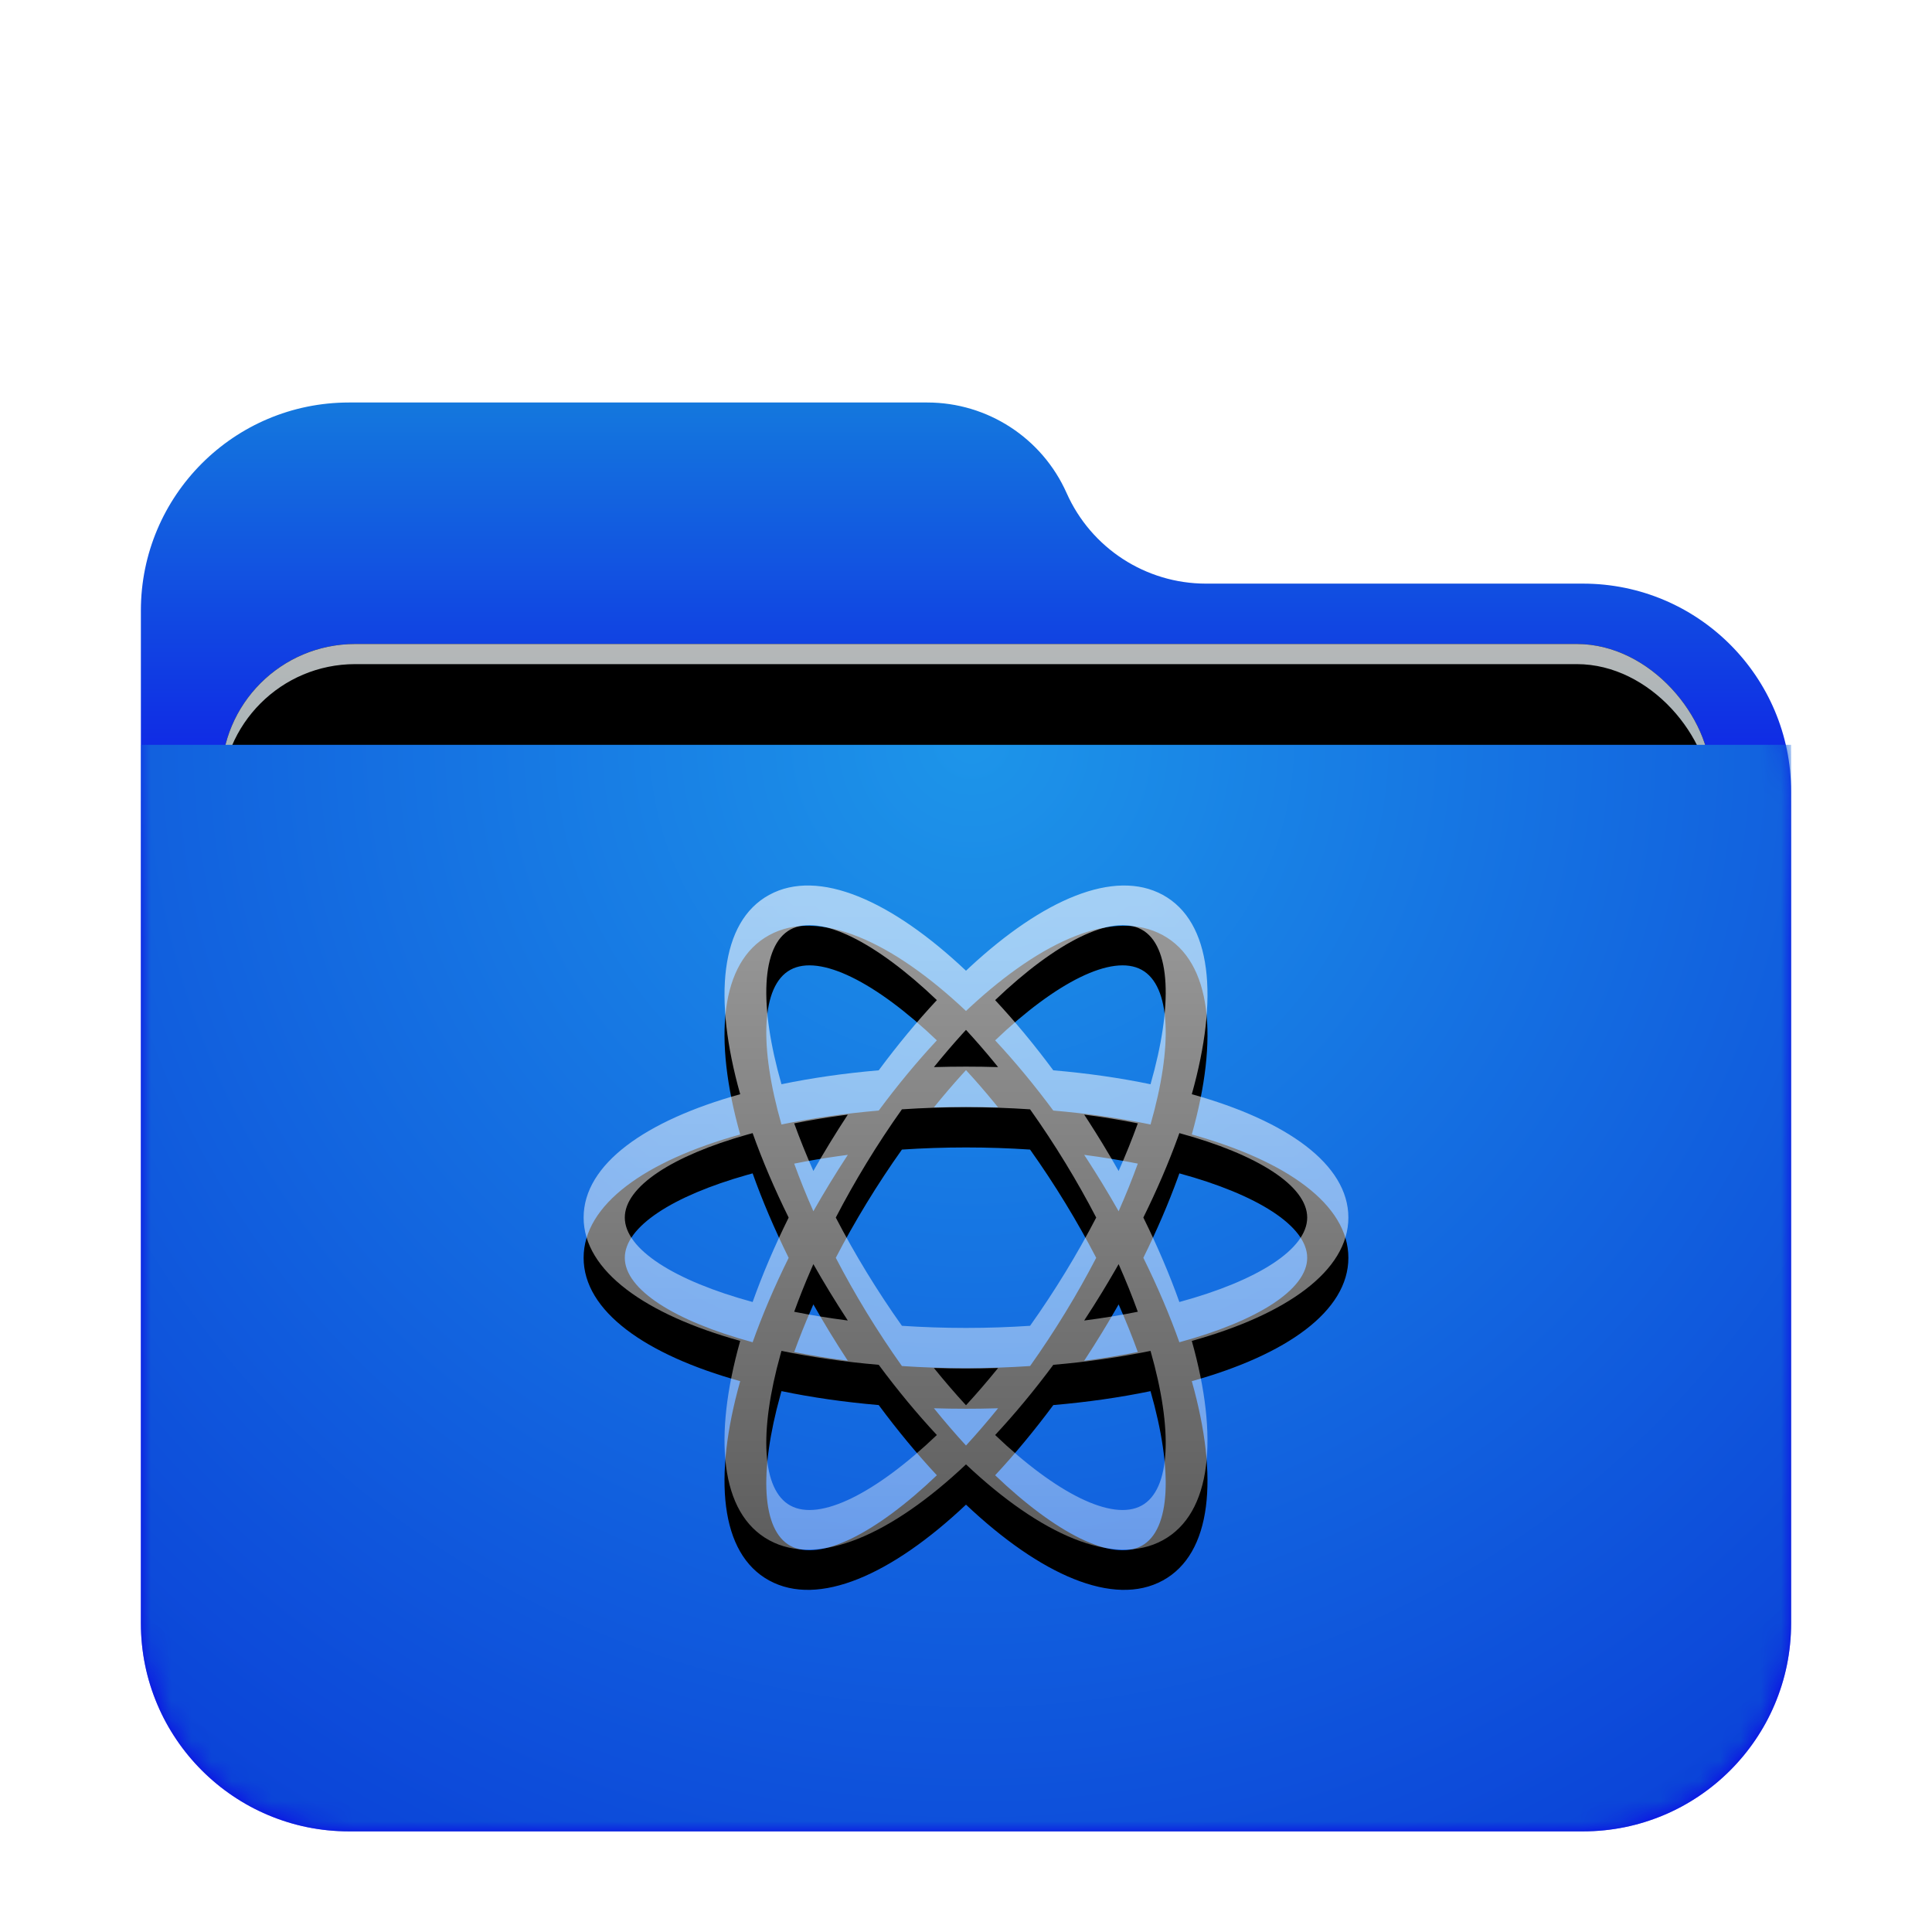 <svg xmlns="http://www.w3.org/2000/svg" xmlns:xlink="http://www.w3.org/1999/xlink" width="96" height="96" viewBox="0 0 96 96">
  <defs>
    <filter id="network-workgroup-a" width="129.3%" height="133.8%" x="-14.6%" y="-16.9%" filterUnits="objectBoundingBox">
      <feOffset dy="2" in="SourceAlpha" result="shadowOffsetOuter1"/>
      <feGaussianBlur in="shadowOffsetOuter1" result="shadowBlurOuter1" stdDeviation="2"/>
      <feComposite in="shadowBlurOuter1" in2="SourceAlpha" operator="out" result="shadowBlurOuter1"/>
      <feColorMatrix in="shadowBlurOuter1" result="shadowMatrixOuter1" values="0 0 0 0 0   0 0 0 0 0   0 0 0 0 0  0 0 0 0.2 0"/>
      <feMerge>
        <feMergeNode in="shadowMatrixOuter1"/>
        <feMergeNode in="SourceGraphic"/>
      </feMerge>
    </filter>
    <linearGradient id="network-workgroup-c" x1="50%" x2="50%" y1="0%" y2="37.968%">
      <stop offset="0%" stop-color="#147ADD"/>
      <stop offset="100%" stop-color="#0D00E9"/>
    </linearGradient>
    <path id="network-workgroup-b" d="M46,4.5 C47.216,7.236 49.93,9 52.924,9 L71.658,9 C77.37,9 82,13.63 82,19.342 L82,60.658 C82,66.37 77.37,71 71.658,71 L10.342,71 C4.63,71 -4.37094128e-14,66.37 -4.26325641e-14,60.658 L-4.26325641e-14,10.342 C-4.33320723e-14,4.63 4.63,-2.38197334e-14 10.342,-2.84217094e-14 L39.076,-2.84217094e-14 C42.07,-2.80836213e-14 44.784,1.764 46,4.5 Z"/>
    <linearGradient id="network-workgroup-g" x1="50%" x2="50%" y1="0%" y2="77.929%">
      <stop offset="0%" stop-color="#B5B7B8"/>
      <stop offset="100%" stop-color="#80B0BD"/>
    </linearGradient>
    <rect id="network-workgroup-f" width="74" height="31" x="4" y="12" rx="6.649"/>
    <filter id="network-workgroup-e" width="112.2%" height="129%" x="-6.1%" y="-14.5%" filterUnits="objectBoundingBox">
      <feOffset in="SourceAlpha" result="shadowOffsetOuter1"/>
      <feGaussianBlur in="shadowOffsetOuter1" result="shadowBlurOuter1" stdDeviation="1.5"/>
      <feColorMatrix in="shadowBlurOuter1" values="0 0 0 0 0   0 0 0 0 0   0 0 0 0 0  0 0 0 0.2 0"/>
    </filter>
    <filter id="network-workgroup-h" width="109.5%" height="122.6%" x="-4.7%" y="-11.3%" filterUnits="objectBoundingBox">
      <feOffset dy="1" in="SourceAlpha" result="shadowOffsetInner1"/>
      <feComposite in="shadowOffsetInner1" in2="SourceAlpha" k2="-1" k3="1" operator="arithmetic" result="shadowInnerInner1"/>
      <feColorMatrix in="shadowInnerInner1" values="0 0 0 0 0.827   0 0 0 0 0.827   0 0 0 0 0.827  0 0 0 0.5 0"/>
    </filter>
    <radialGradient id="network-workgroup-i" cx="50%" cy="0%" r="117.588%" fx="50%" fy="0%" gradientTransform="matrix(.062 .996 -.656 .094 .47 -.498)">
      <stop offset="0%" stop-color="#1D95E9"/>
      <stop offset="100%" stop-color="#0B43D8"/>
    </radialGradient>
    <linearGradient id="network-workgroup-l" x1="52.084%" x2="52.084%" y1="4.908%" y2="100%">
      <stop offset="0%" stop-color="#FFF"/>
      <stop offset="100%" stop-color="#FFF" stop-opacity=".6"/>
    </linearGradient>
    <path id="network-workgroup-k" d="M48.184,48.062 C51.814,44.695 55.375,43.153 57.78,44.467 C60.225,45.803 60.564,49.599 59.22,54.371 C63.932,55.683 67,57.851 67,60.5 C67,63.149 63.932,65.317 59.22,66.629 C60.564,71.402 60.224,75.197 57.78,76.533 C55.334,77.87 51.693,76.252 48,72.765 C44.307,76.252 40.665,77.87 38.22,76.533 C35.775,75.197 35.436,71.401 36.78,66.629 C32.068,65.317 29,63.149 29,60.5 C29,57.851 32.068,55.683 36.78,54.371 C35.436,49.598 35.776,45.803 38.22,44.467 C40.666,43.13 44.307,44.748 48,48.235 Z M57.169,67.125 L57.129,67.133 C55.641,67.44 54.033,67.671 52.339,67.817 C51.395,69.087 50.425,70.257 49.448,71.305 C52.481,74.202 55.27,75.607 56.725,74.812 C58.177,74.018 58.291,71.044 57.169,67.125 Z M38.831,67.124 L38.78,67.307 C37.713,71.135 37.845,74.03 39.275,74.812 C40.73,75.607 43.519,74.202 46.552,71.305 C45.575,70.257 44.605,69.088 43.663,67.817 C41.953,67.67 40.33,67.436 38.831,67.124 Z M49.594,67.976 L49.404,67.981 C48.94,67.994 48.472,68 48,68 C47.463,68 46.932,67.992 46.406,67.976 C46.936,68.631 47.469,69.25 48,69.827 C48.531,69.25 49.064,68.632 49.594,67.976 Z M48,55.016 C46.911,55.016 45.847,55.053 44.816,55.122 C44.214,55.969 43.624,56.862 43.055,57.795 C42.502,58.702 41.993,59.607 41.53,60.5 C41.993,61.393 42.502,62.298 43.055,63.205 C43.624,64.138 44.214,65.031 44.816,65.878 C45.846,65.947 46.911,65.984 48,65.984 C49.089,65.984 50.153,65.947 51.184,65.878 C51.786,65.031 52.376,64.138 52.945,63.205 C53.498,62.298 54.007,61.393 54.47,60.5 C54.007,59.607 53.498,58.702 52.945,57.795 C52.376,56.862 51.786,55.969 51.184,55.122 C50.154,55.053 49.089,55.016 48,55.016 Z M40.416,62.814 L40.293,63.097 C39.985,63.807 39.708,64.504 39.463,65.181 C40.307,65.35 41.198,65.496 42.127,65.616 C41.824,65.154 41.525,64.681 41.23,64.198 C40.948,63.736 40.677,63.274 40.416,62.814 Z M55.584,62.815 L55.406,63.125 C55.2,63.482 54.988,63.84 54.77,64.198 C54.476,64.68 54.176,65.153 53.872,65.616 C54.803,65.496 55.693,65.35 56.537,65.18 C56.26,64.414 55.942,63.624 55.584,62.815 Z M58.602,56.304 L58.525,56.52 C58.057,57.805 57.484,59.139 56.812,60.499 C57.521,61.936 58.121,63.344 58.602,64.696 C62.479,63.643 64.954,62.075 64.954,60.5 C64.954,58.925 62.479,57.358 58.602,56.304 Z M37.398,56.304 L37.13,56.378 C33.407,57.43 31.046,58.962 31.046,60.5 C31.046,62.075 33.521,63.642 37.398,64.696 C37.879,63.345 38.478,61.937 39.188,60.501 C38.479,59.064 37.879,57.656 37.398,56.304 Z M53.873,55.384 L54.097,55.729 C54.324,56.081 54.548,56.439 54.77,56.802 C55.052,57.264 55.323,57.726 55.584,58.186 C55.942,57.377 56.26,56.586 56.537,55.819 C55.693,55.65 54.802,55.504 53.873,55.384 Z M42.128,55.384 L41.705,55.441 C40.928,55.549 40.178,55.676 39.463,55.82 C39.74,56.586 40.058,57.376 40.416,58.185 C40.677,57.725 40.949,57.264 41.23,56.802 C41.524,56.32 41.824,55.847 42.128,55.384 Z M56.725,46.188 C55.27,45.393 52.481,46.798 49.448,49.695 C50.425,50.743 51.395,51.912 52.337,53.183 C54.047,53.33 55.67,53.564 57.169,53.876 C58.291,49.956 58.177,46.982 56.725,46.188 Z M39.275,46.188 C37.823,46.982 37.709,49.956 38.831,53.875 C40.33,53.564 41.953,53.33 43.663,53.183 C44.605,51.913 45.575,50.743 46.552,49.695 C43.519,46.798 40.73,45.393 39.275,46.188 Z M48,51.174 L47.792,51.401 C47.33,51.912 46.867,52.454 46.406,53.024 C46.931,53.008 47.463,53 48,53 C48.537,53 49.068,53.008 49.594,53.024 L49.422,52.812 C48.949,52.235 48.474,51.688 48,51.174 Z"/>
    <filter id="network-workgroup-j" width="168.4%" height="178.8%" x="-34.2%" y="-33.3%" filterUnits="objectBoundingBox">
      <feOffset dy="2" in="SourceAlpha" result="shadowOffsetOuter1"/>
      <feGaussianBlur in="shadowOffsetOuter1" result="shadowBlurOuter1" stdDeviation="4"/>
      <feComposite in="shadowBlurOuter1" in2="SourceAlpha" operator="out" result="shadowBlurOuter1"/>
      <feColorMatrix in="shadowBlurOuter1" values="0 0 0 0 0   0 0 0 0 0.427   0 0 0 0 0.969  0 0 0 0.5 0"/>
    </filter>
  </defs>
  <g fill="none" fill-rule="evenodd">
    <g filter="url(#network-workgroup-a)" transform="translate(7 18)">
      <mask id="network-workgroup-d" fill="#fff">
        <use xlink:href="#network-workgroup-b"/>
      </mask>
      <use fill="url(#network-workgroup-c)" xlink:href="#network-workgroup-b"/>
      <g mask="url(#network-workgroup-d)">
        <use fill="#000" filter="url(#network-workgroup-e)" xlink:href="#network-workgroup-f"/>
        <use fill="url(#network-workgroup-g)" xlink:href="#network-workgroup-f"/>
        <use fill="#000" filter="url(#network-workgroup-h)" xlink:href="#network-workgroup-f"/>
      </g>
      <g fill="url(#network-workgroup-i)" mask="url(#network-workgroup-d)">
        <path d="M0,0 L82,0 L82,43.647 C82,49.359 77.37,53.99 71.658,53.99 L10.342,53.99 C4.63,53.99 -1.07684864e-15,49.359 0,43.647 L0,0 L0,0 Z" transform="translate(0 17.01)"/>
      </g>
    </g>
    <use fill="#000" filter="url(#network-workgroup-j)" xlink:href="#network-workgroup-k"/>
    <use fill="url(#network-workgroup-l)" fill-opacity=".6" xlink:href="#network-workgroup-k"/>
  </g>
</svg>
